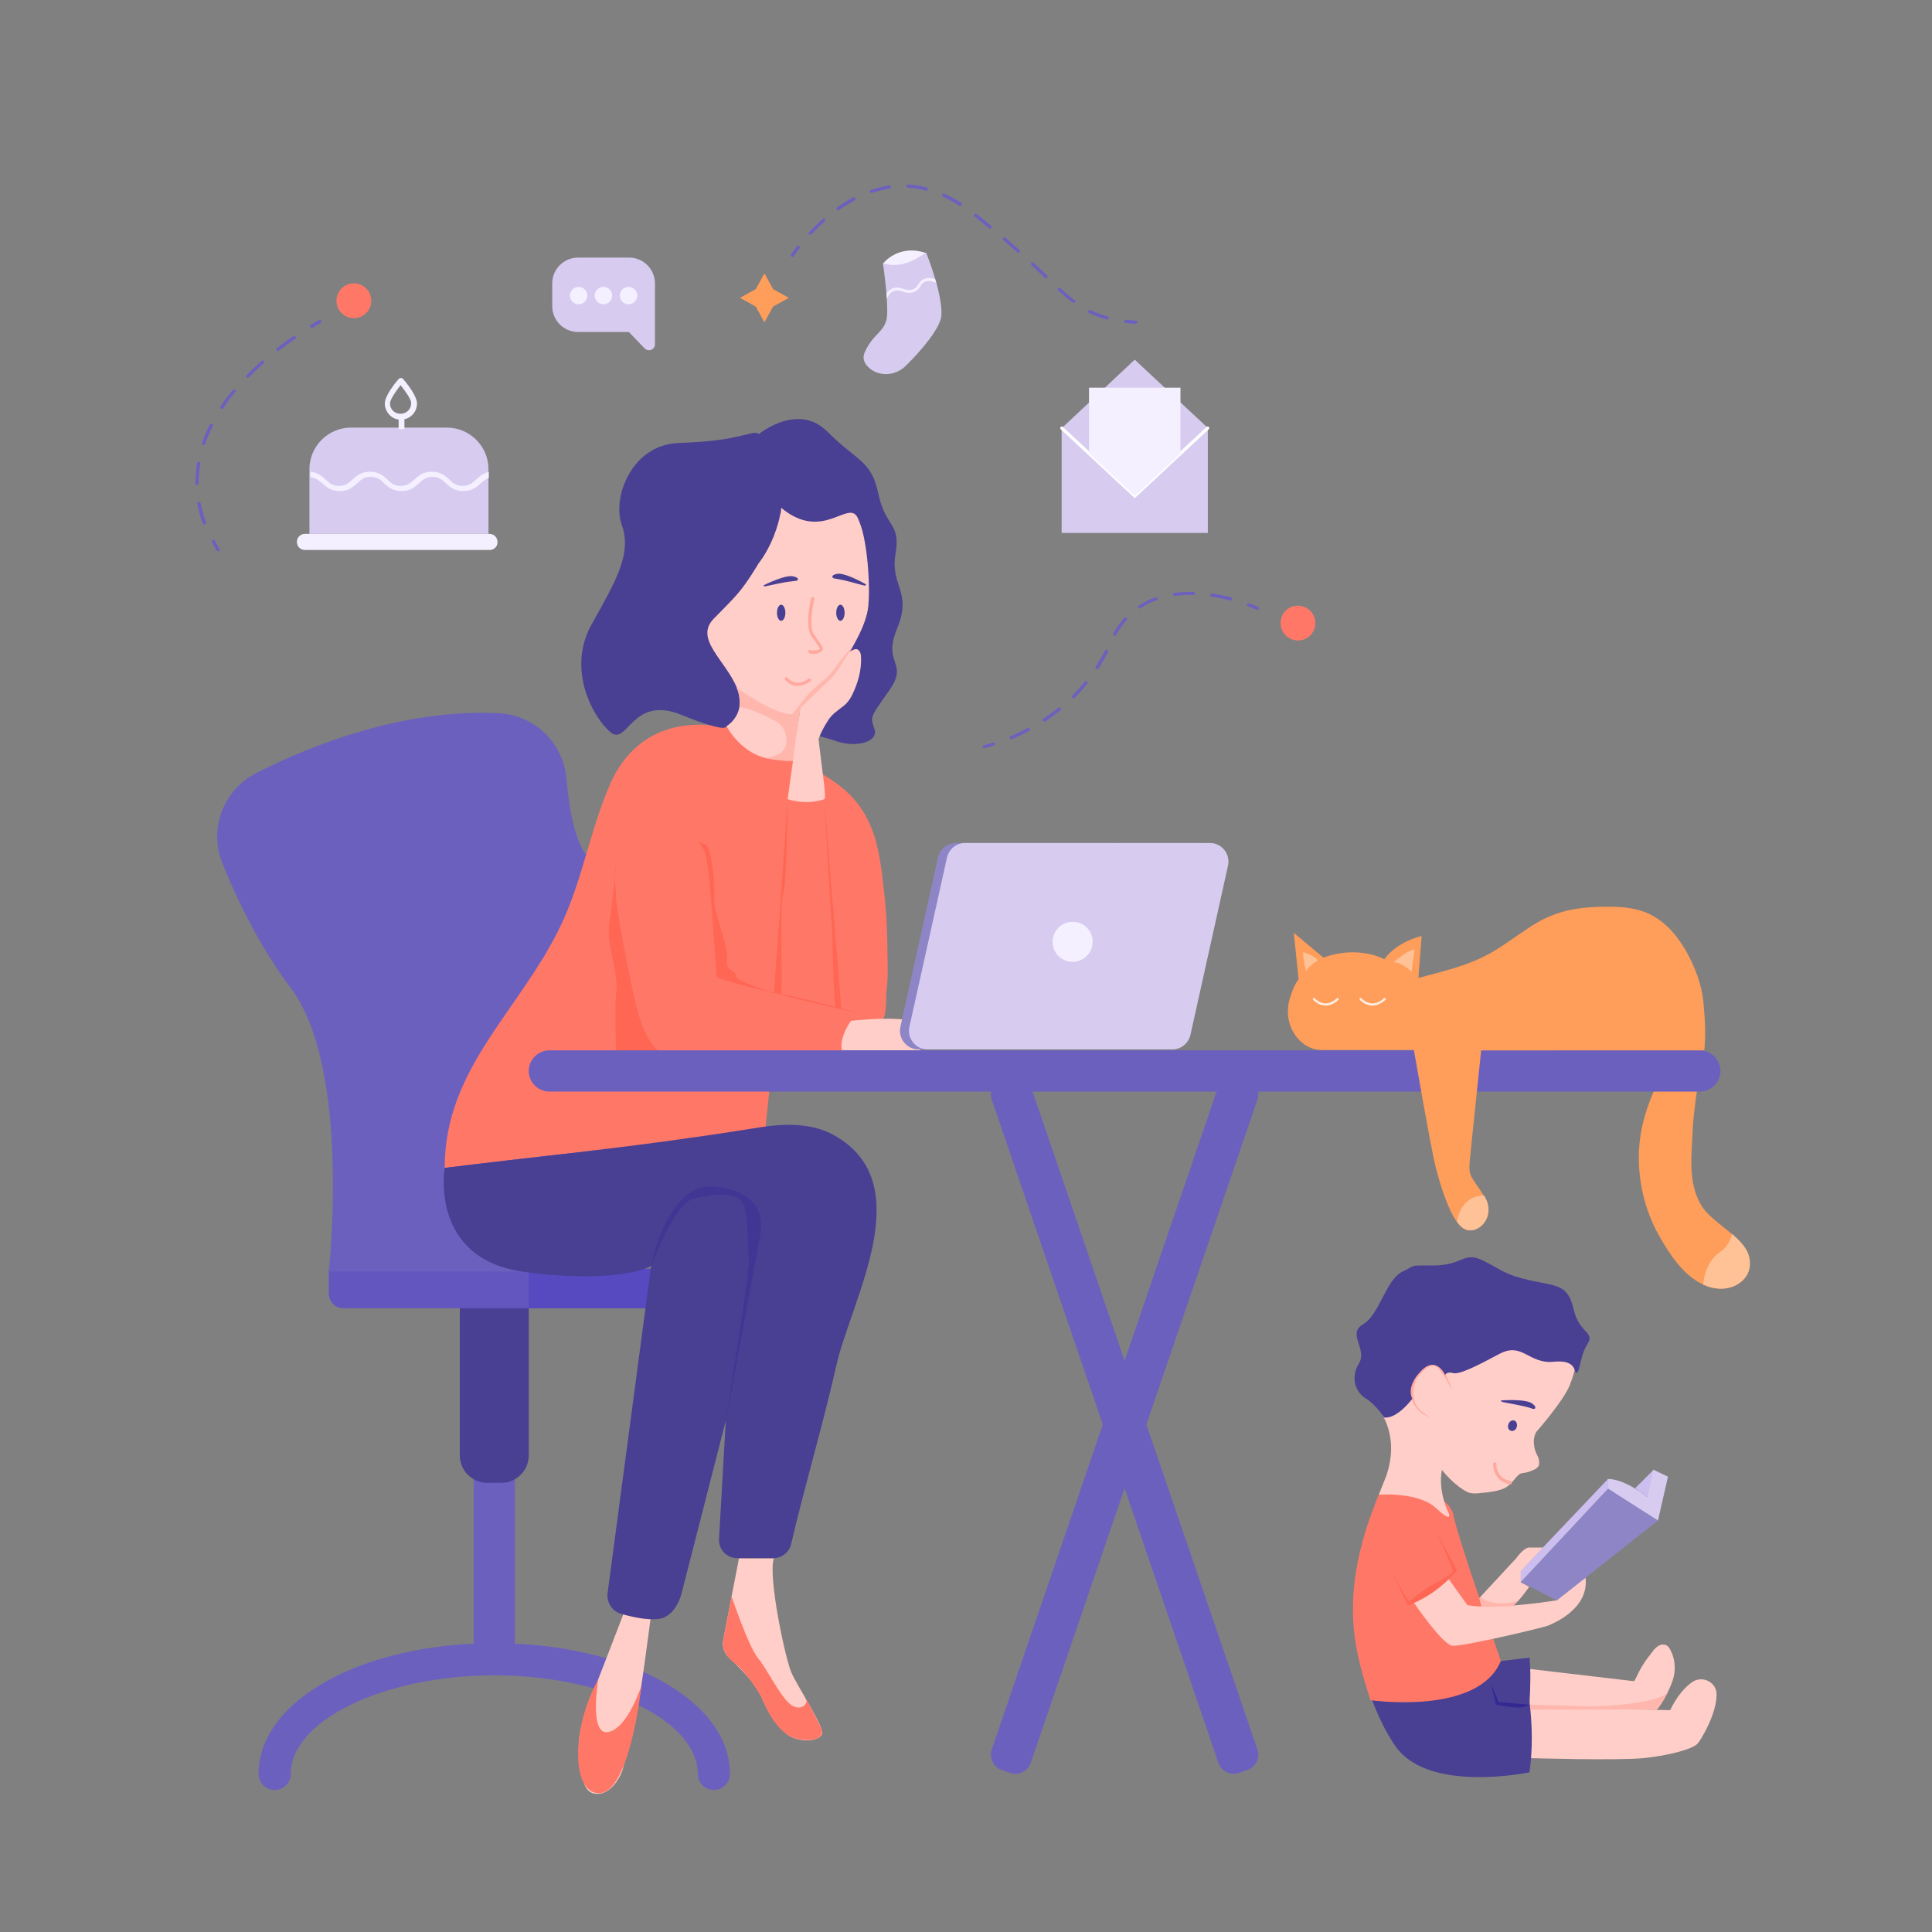 <svg xmlns="http://www.w3.org/2000/svg" id="free_mom" x="0" y="0" version="1.1" viewBox="0 0 600 600" xml:space="preserve">
  <rect x="0" y="0" width="600" height="600" fill="#808080" stroke="none"/>
  <style>
    .st0{fill:#ff9d5a}.st1{fill:#ffc196}.st2{fill:#6c60bf}.st3{fill:#493f93}.st6{fill:#ff7867}.st7{fill:#ffcec8}.st8{fill:#ffa99e}.st10{fill:#ff6754}.st11{fill:#ffb6ad}.st12{fill:#8e85c7}.st13{fill:#d7ccf0}.st16{fill:#f4f0ff}
  </style>
  <path d="M533.9 400.2c-1.8-.1-3.4-.5-5-1.3-6.2-2.8-10.7-9.8-13.8-15.4-4.4-7.9-6.5-17.1-6.1-26.2.3-6.3 1.9-12 4.3-17.7.5-1.1 4.2-12.1 5.6-12.1H531c-3.3 0-5.2 20.2-5.3 23-.3 7.8-1.6 16.3 2.4 23.4 1.9 3.5 6.2 6.3 9.7 9.3 2.7 2.3 4.9 4.7 5.4 7.5 1.3 5.9-3.9 9.8-9.3 9.5z" class="st0"/>
  <path d="M533.9 400.2c-1.8-.1-3.4-.5-5-1.3.3-2.6 1.3-7.4 5.3-10.1 2.1-1.4 3.2-3.6 3.7-5.6 2.7 2.3 4.9 4.7 5.4 7.5 1.2 5.9-4 9.8-9.4 9.5z" class="st1"/>
  <path d="M147.1 458h12.8v56h-12.8z" class="st2"/>
  <path d="M221.7 555.9c-2.8 0-5-2.2-5-5 0-16.6-28.9-30.6-63.2-30.6-34.3 0-63.2 14-63.2 30.6 0 2.8-2.2 5-5 5s-5-2.2-5-5c0-22.8 32.2-40.6 73.2-40.6s73.2 17.8 73.2 40.6c0 2.8-2.2 5-5 5z" class="st2"/>
  <path d="M155.7 460.5h-4.4c-4.7 0-8.5-3.8-8.5-8.5v-50h21.4v50c0 4.7-3.8 8.5-8.5 8.5z" class="st3"/>
  <path fill="#6356bf" d="M197.9 406.3h-91.2c-2.5 0-4.6-2-4.6-4.6V394h95.8v12.3z"/>
  <path fill="#5749bf" d="M164.2 394h43.6v12.3h-43.6z"/>
  <path d="M188.9 389.7l-6.1-123.5c-4.1-3.7-6-14.7-6.9-24.5-1-10.9-9.8-19.6-20.8-20.2-29.5-1.5-58 9.7-75.4 18.5-10.3 5.2-15 17.4-10.6 28.2 4.5 11.2 11.5 25.7 21.1 38.5 19 25.1 11.9 88.2 11.9 88.2h86.8v-5.2z" class="st2"/>
  <path d="M271.7 260.2c-.6-2-1.4-4-2.3-5.8-6.4-12.7-19.7-16.7-31.7-22.5-3.7-1.8-8.4-5.4-12.5-6.1-16.7-3-29.4 3.2-35.8 17.9-6.1 14-8.5 29.4-15 43.2-12.6 26.8-36.3 44.5-36.3 75.8 0 0 39.4-4.9 47.9-5.3 8.5-.5 48.5-7 51.6-6l4.4-42.2 15.8 4.4v3.8s13.6.5 15.7-.3c2.1-.8 1.5-6.9 1.8-9.4.5-3.7.4-7.7.3-11.5 0-7.2-.4-14.4-1.3-21.5-.5-4.8-1.2-9.8-2.6-14.5z" class="st6"/>
  <path d="M227.5 204.2s3.1 10-2 21.1c0 0 4.9 9.8 14.8 10.5 5.8.4 6.3.4 6.3.4l2.9-25.5c.1.1-7.8 5.8-22-6.5z" class="st7"/>
  <path d="M213.5 198.4s-4 5.2-12.5-2.4c0 0-3.7-6.7-1.2-9.2 2.5-2.5 4.8-4 8.4-2.3 0 0-6.3-29 14.9-35.9 21.2-6.8 38.5 1.5 41.2 8 0 0 12.8 21.4 1.8 42.1-11 20.7-20.1 23.2-20.1 23.2s-10-.3-23.4-13.8l-9.1-9.7z" class="st7"/>
  <path d="M249.6 219.7c1.4.1-.5.5 4.1-3.9 6.5-6.2 14.9-19.8 15.8-26.3 1-6.6-.1-22.8-3.1-28.7-3-5.9-10.8 7.7-23.8-3.1v-.1c0 .9-.1 1.6-.3 2.2 0 0-5 30.2-34.1 24.6-3.7-.7-7.6.3-8.4 4.6-.5 2.4.5 5 2.1 6.8 1.6 1.8 3.9 3 6.3 3.6 2.2.6 3.4 0 5.2-1 3.8 4.4 8.2 8.4 12.2 12.6l.9 3.8.2 3.3.3 3.7-1.6 3.6s1.6 2.8-13.8-3.4c-15.4-6.3-16.7 9.8-22 5.4-5.3-4.4-13.8-19.5-5.8-33.6 7.9-14.1 12.4-22 9.3-30.8-3.1-8.8 3.3-24.8 17.4-25.4 14.2-.6 16.6-1.6 23.2-3.1.7-.2 1.4-.1 2 .3 0 0 12.1-10 21.3-.7 9.3 9.3 13.6 8.8 15.8 19.3 2.2 10.5 7 8.8 5.3 18.7-1.7 9.9 5.3 11.6.5 23.1-3.9 9.4 1.3 10.3-.4 15.4-.3 1.1-1 2.3-2.1 3.9-6.3 8.9-5.7 8.1-4.5 12 1.2 3.9-5.5 5.7-11.5 3.8-6-2-11.8-3.2-11.8-3.2l.1-3.5v-.5l.3-3.3.9-.1z" class="st3"/>
  <path d="M203.8 189.7s5.7.1 5.8 4.7l-5.8-4.7z" class="st8"/>
  <path d="M263.6 317.1s18.9-2.3 23 1.3c0 0 .3 7-.9 7.8h-26.2s1.9-5.9 4.1-9.1zm-69.7 183.4s-9.3 24.2-10.4 26.8c-1.1 2.6-4.5 11.5-3.6 16.4.9 4.9.2 12.4 4.6 13.3 4.3.9 7.4-3.8 8.5-6.4 1.1-2.6 3.8-16 4.8-19.4 1-3.3 4.3-29 4.3-29l-8.2-1.7z" class="st7"/>
  <path d="M185.8 521.5s-3 17.6 3.1 16.4 10.3-14.4 10.3-14.4-3.5 33.4-13.2 33.4c-8.4.1-8.8-19.8-.2-35.4zm5.4-243.3s5.7 46.3 13.5 48.4 57.5 1.4 57.5 1.4c-3.4-5.3 4-13.5 4-13.5-3 0-43.6-10.7-43.6-10.7l-2.8-39.5-28.6 13.9z" class="st6"/>
  <path d="M138.1 362.7s-4.9 28.3 24.7 32.3c29.5 3.9 39.4-1.8 39.4-1.8l-13.5 101.5c-.4 2.9 1.4 5.7 4.2 6.5 3.5 1 8.1 2 11.5 1.6 6-.7 7.5-8.9 7.5-8.9l13.5-52.7-2.1 36.7c-.2 3.3 2.4 6 5.7 6h11.1c2.7 0 5-1.8 5.6-4.4 4.3-18.5 9.8-36.7 14-55.3 4.6-20.6 26.2-56.8-.8-71.7-6.8-3.8-15.2-3.6-22.9-2.4-19.8 3.2-39.6 5.8-59.5 8.1-12.8 1.5-25.6 2.9-38.4 4.5z" class="st3"/>
  <path fill="#413693" d="M225.4 441.2s8.2-43.8 10.7-57.6c2.5-13.9-12.8-14.9-12.8-14.9-16-3.2-21.1 24.6-21.1 24.6s7.1-19.8 13.5-21.2c6.4-1.4 11.9-1.9 14.5.9 2.6 2.8 1.9 15.7 2.4 18.3.4 2.5-7.2 49.9-7.2 49.9z"/>
  <path d="M248.5 220.2c.2-1.2.6-.9 1.5-1.6 3.2-2.4 9.8-8.6 12.7-15 .4-.9 2.5-2.2 3.4-2 .9.3 1.3 1.4 1.3 2.4.2 4-.9 7.9-2.6 11.5-.7 1.5-1.6 2.8-2.9 3.8-1.9 1.5-3.6 2.5-4.9 4.7-1.1 1.7-2.1 3.6-2.8 5.5.4 3.6.9 7.1 1.3 10.7.1.6 1.1 7.8.5 8-3.7 1.2-7.5 1.2-11.4 0l3.9-28z" class="st7"/>
  <path d="M225.2 225.8s7.1-3.7 3.6-12.3c-3.6-8.6-13.3-15.1-7.1-21.4 6.2-6.4 8.1-7.7 13.2-16 5.1-8.4-15.2-2.4-15.2-2.4s-23.1 9.9-23.1 10.3c0 .4-1.7 16.6-.7 17.7.9 1.1 16.8 9 17.6 9.2.5.2 10.2 8.5 11.7 14.9z" class="st3"/>
  <path d="M204.8 326.6s-4.5-2.7-7.2-14.2-6.3-30.8-6.3-34.2-.9-6.2 0-9.3c0 0-.9 8.9-1.4 13-.5 4.1-1.6 7.2 0 14.3 1.6 7.1 1.8 9.4 1.4 12.8-.4 3.4 0 19.2 0 19.2h13.5v-1.6zm10.9-65.7s2.8.9 3.7 5.6c.8 4.6 1.5 14 1.7 16.8.2 2.9 1.4 19.4 1.4 20 0 .6 7.1 2.4 9.3 3 2.2.6 9.6 2.4 9.6 2.4s-12.8-3.8-12.8-5.6-3.5-1.7-2.8-5.2c.7-3.6-4.4-15.2-4-18.4.4-3.2-.6-16.6-2.8-17.3-2.4-.7-3.3-1.3-3.3-1.3zm25.7 47.8s23.9 5.9 24.8 5.8c0 0-21.7-6-24.8-5.8z" class="st10"/>
  <path d="M244.6 248.3s-4 57.7-4.3 60.1c0 0 1.4.1 2.2.5.8.5-.5-27.8.7-31 1.2-3.1 1.4-29.6 1.4-29.6zm11.4 0l5.3 65s-.8-.4-1.7-.4c-.8 0-1-22-1.3-25.8-.4-3.6-2.3-38.8-2.3-38.8z" class="st10"/>
  <path d="M229.5 483.9l-4.9 25.4c-.4 2 .3 4.1 1.8 5.5 3.2 3 8.6 8.4 9.9 11.8 1.9 4.9 6.1 11.3 9.6 12.9 3.6 1.6 8.6 1.2 9.4-1 .7-2.2-7.6-14.7-9.5-19-1.9-4.3-7.3-29.6-5.5-35.5h-10.8z" class="st7"/>
  <path d="M227.2 495.8s5.2 15.4 8.1 19c2.9 3.5 6.6 11.3 9.8 14.2 3.2 2.9 6.3.3 5.1-1.7 0 0 5.1 9.4 5.1 10.3 0 .8-.2 3.7-7.4 2.5-7.2-1.2-11.3-12.8-11.3-12.8s-4.1-7.5-8.6-10.9c-4.5-3.5-3.4-7.1-3.4-7.1l2.6-13.5z" class="st6"/>
  <path d="M246 221.8c-5.7.2-17.3-8.3-17.3-8.3 1.4 2.8.9 6 .9 6 2.5.5 4.9 1.4 7.2 2.4l3 1.5c1 .5 2 1 2.7 1.8 1.4 1.5 2.2 4.5 1.5 6.5-.7 1.9-2.6 2.9-4.4 3.3-.7.2-1.4.3-2.1.4 0 0 6.6 1.3 8.7.9l1.1-7.9 1-7-2.3.4z" class="st11"/>
  <path d="M247.8 213h-.7c-2.1-.3-3.3-1.9-3.3-1.9-.2-.2-.1-.5.1-.7.2-.2.5-.1.7.1 0 0 1 1.3 2.7 1.5 1.2.2 2.5-.3 3.8-1.2.2-.2.5-.1.7.1.2.2.1.5-.1.7-1.4.9-2.7 1.4-3.9 1.4z" class="st8"/>
  <path d="M237.3 181.7s7.1-3.6 9.4-2.6c.3.1.8.2 1 .5.5.9-.9.8-1.5.9-2.9.3-5.7 1-8.6 1.6 0 0-.9-.1-.3-.4zm31.5-.3s-6.9-4-9.2-3.1c-.3.1-.8.2-1 .5-.5.9.9.9 1.5 1 2.9.5 5.6 1.4 8.5 2.1-.1-.1.7-.2.2-.5zm-24.9 8.9c0 1.4-.6 2.5-1.3 2.5s-1.3-1.1-1.3-2.5.6-2.5 1.3-2.5 1.3 1.1 1.3 2.5zm18.4 0c0 1.4-.6 2.5-1.3 2.5s-1.3-1.1-1.3-2.5.6-2.5 1.3-2.5 1.3 1.1 1.3 2.5z" class="st3"/>
  <path d="M252.7 203.1c-1 0-1.4-.3-1.5-.4-.2-.2-.2-.5-.1-.7.2-.2.5-.2.7-.1 0 0 .6.4 2.3-.1.5-.1.5-.3.5-.3.1-.2-.6-1-1-1.7-.5-.6-1-1.3-1.6-2.2-2.2-3.3-.2-11.5-.1-11.8.1-.3.3-.4.6-.4.3.1.4.3.4.6 0 .1-2 8.1-.1 11 .6.9 1.1 1.6 1.5 2.2.9 1.2 1.4 1.9 1.2 2.6-.2.6-.8.8-1.2.9-.5.3-1.1.4-1.6.4z" class="st8"/>
  <path d="M246 221.8s2.6-3.2 4.4-5.5c1.8-2.3 5-4.5 6.7-6.2 1.7-1.8 6.5-8.6 7.6-9 0 0-5.1 7.8-5.8 8.7-.7.9-9.2 8.9-10.1 9.8l-.5 1.8-2.3.4z" class="st11"/>
  <path d="M514.4 531c.3 0 1.3-1.7 1.5-2 .5-.7 1-1.5 1.4-2.3.9-1.6 1.6-3.2 2.2-4.9 1-3.2.8-6.6-.8-9.5-.3-.6-.7-1.1-1.3-1.4-.7-.3-1.6-.2-2.3.2-.7.4-1.3 1-1.8 1.7-.9 1.2-1.8 2.3-2.6 3.5-.6.9-1.2 1.9-1.7 2.9-.2.3-1.3 2.9-1.6 2.9l-32.4-3.8V531h39.4z" class="st7"/>
  <path d="M475 530.3l43.7.8c2.2-4.6 4.7-7.2 6.8-8.7 3.2-2.2 7.6 0 7.6 3.8.1 5.9-4.9 14.3-6 15.4-1.6 1.6-8.7 3.6-16.7 4.4-8 .8-35.4 0-35.4 0v-15.7z" class="st7"/>
  <path d="M475 529.4s15.6.5 18.7.5c3.1.1 22.5-.7 24.5-4.8 0 0-2.5 5-3.7 5.8H475v-1.5z" class="st11"/>
  <path d="M423.9 520.8s2.8 11.8 9.4 21.4c10.2 14.9 41.7 8.2 41.7 8.2 1-7.2.9-14.5 0-21.9.3-4.7.4-9.3 0-13.7l-51.1 6z" class="st3"/>
  <path d="M451.3 470.2c0-.2-.1-.4-.2-.6-.3-.7-1.3-2.7-2.7-3.3l-1.4-1-1.2-.5c-3.7-2.5-9.4-4.1-17-1.1-1 .4-1.8 3.8-2.2 4.6-1.5 3.8-2.8 7.8-3.8 11.8-2.5 9.7-3.4 19.6-1.9 29.6 1 6.4 2.8 12.3 4.7 18.3 0 0 33.5 4.9 40.5-12.2.1.1-13.8-39.3-14.8-45.6z" class="st6"/>
  <path d="M438.8 497.3s9.2 13.6 12.3 13.8c3.1.3 28.2-5.6 29.8-6.3s12.7-5.2 11.5-14.9l-9 7.1s-19 3.1-27.7 1.5l-6.2-8.7c-2 3.1-5.2 5.8-10.7 7.5z" class="st7"/>
  <path d="M472.3 491.3l11.2 5.7 31.4-24.8-15.4-10z" class="st12"/>
  <path d="M514.9 472.2l3.1-13.6-4.6-2.2-1.9 8.5s-6.7-5.6-12.2-5.6l.1 3 15.5 9.9z" class="st13"/>
  <path fill="#cdbef0" d="M499.4 459.3l-27.1 28.5v3.5l27.2-29.1zm14.1-2.8l-5.7 5.7 3.8 2.7z"/>
  <path d="M459.4 496.3l11.5-12.4s2.3-3.3 4-3.3h4.3l-6.9 7.3v3.5l2.6 1.4s-2.7 4-5.1 6c-3.4.3-6.6.4-9.6.3l-.8-2.8z" class="st7"/>
  <path fill="#342893" d="M463 522.8l2.4 5.8 9.6.8s-1 .8-3.1.9c-2 .1-7.3-.9-7.3-.9l-1.6-6.6z"/>
  <path d="M428.6 438.4s6.2 7.5 1.9 20l-2.3 5.8s12.2-1 17.7 4.1 4 1.6 4 1.6-3.4-6.5-2.1-13.4c1.6 2 3.4 3.8 5.4 5.3.8.6 1.7 1.2 2.6 1.6 1.4.6 3.1.4 4.6.2 1.5-.1 2.9-.3 4.3-.6.9-.2 1.8-.5 2.7-.9 1.1-.6 1.9-1.5 2.7-2.4.6-.7 1.6-2.1 2.6-2.2 1.1-.1 2.3-.4 3.3-.9.6-.2 1.1-.5 1.6-1 .5-.6.5-1.5.3-2.3-.1-.7-.5-1.3-.8-2-.3-.6-.5-1.3-.6-2-.3-1.6-.2-3.2.6-4.6 0 0 8.3-9.4 10.4-14.5 2-5.1 3.8-12.2 0-14.8-3.8-2.6-29.6-31.5-49-9.7-19.5 21.8-9.9 32.7-9.9 32.7z" class="st7"/>
  <path d="M444.2 440.2c-1.2-.4-2.3-1.1-3.3-1.9-1-.9-1.8-2-2.3-3.2-.5-1.2-.7-2.6-.4-4 0-.7.3-1.3.4-2 .2-.6.5-1.2.7-1.8.9-1.3 1.9-2.4 3.1-3.3.6-.4 1.4-.8 2.2-.9.9-.1 1.7.4 2.3 1 1 1.1 1.8 2.4 2.5 3.7.6 1.3 1.2 2.7 1.6 4.1-.6-1.3-1.3-2.6-2-3.8-.7-1.2-1.6-2.4-2.6-3.4-.5-.4-1-.7-1.6-.6-.6.1-1.2.4-1.8.8-1.1.8-2.1 1.9-2.9 3v-.1c-.2.6-.5 1.1-.7 1.7l-.2.9c-.1.3-.2.6-.2.9l-.1.9v.9c0 .3.1.6.1.9 0 .3.1.6.2.9.3 1.2 1 2.2 1.9 3.1 1 .8 2 1.6 3.1 2.2zM469 461h-.1c-5.5-1.2-5.2-6.4-5.2-6.4 0-.3.3-.5.5-.5.3 0 .5.3.5.5s-.2 4.4 4.4 5.4c.3.1.4.3.4.6 0 .2-.2.4-.5.4z" class="st8"/>
  <path d="M438.6 434.4s-4.7 6.4-8.8 5.8c0 0-2.5-4-5.5-5.8-3.1-1.8-5.1-6.3-2.3-10.9 2.8-4.6-3.8-9.3 1.3-12.2 5.1-3 7.1-13.8 12.1-16.3 5-2.4 1.6-1.9 10.2-2 8.6-.1 9-4.4 14.8-1.6 5.8 2.8 6.5 4.4 15.1 6.3 8.6 1.8 11.4 1.4 13.2 8.9 1.7 7.5 6.7 7 4.3 10.8-2.4 3.8-2.2 8.2-3.3 8.9-1.1.7.6-4.2-7.2-3.4-7.8.8-9.7-6.3-16.9-2.4-7.3 3.9-12.5 6.5-14.4 5.9-1.9-.5-2.4.6-2.4.6s-2.8-6.2-7.5-1.2c-4.9 5-2.7 8.6-2.7 8.6z" class="st3"/>
  <path d="M460.3 499s8.9 0 9.6-.3l1.9-1.9s-.7.8-4.4 1.1c-3.8.3-7.3-1.1-7.5-2l-.4.4.8 2.7z" class="st11"/>
  <path d="M471 443.3c-.3.9-1.2 1.3-1.9 1-.7-.3-1-1.2-.6-2.1.3-.9 1.2-1.3 1.9-1 .6.3.9 1.2.6 2.1zm-4.6-8.4s8-.6 9.7 1.2c.2.2.7.5.7.9.1 1-1.2.4-1.7.2-2.8-.8-5.7-1.2-8.5-1.8-.1 0-.9-.5-.2-.5z" class="st3"/>
  <path d="M445.9 475.3l6.6 12.5c-4.4 4.9-9.4 8.6-15.3 10.8l-6.6-14s6.4 13.3 7.3 12.5c.9-.8 5.1-4 6.8-4.9 1.7-.9 6.6-3.3 6.5-4.4-.2-1.2-5.3-12.5-5.3-12.5z" class="st10"/>
  <g>
    <path d="M527.9 339H170.6c-3.5 0-6.4-2.9-6.4-6.4 0-3.5 2.9-6.4 6.4-6.4h357.3c3.5 0 6.4 2.9 6.4 6.4 0 3.5-2.9 6.4-6.4 6.4z" class="st2"/>
    <path d="M361.3 325.9h-76.1c-3.6 0-6.3-3.4-5.6-6.9l11.7-52.7c.6-2.6 2.9-4.5 5.6-4.5H373c3.6 0 6.3 3.4 5.6 6.9l-11.7 52.7c-.6 2.6-3 4.5-5.6 4.5z" class="st12"/>
    <path d="M364.1 325.9H288c-3.6 0-6.3-3.4-5.6-6.9l11.7-52.7c.6-2.6 2.9-4.5 5.6-4.5h76.1c3.6 0 6.3 3.4 5.6 6.9l-11.7 52.7c-.6 2.6-2.9 4.5-5.6 4.5z" class="st13"/>
    <path d="M390.5 341.5l-70.4 206c-.9 2.6-3.8 4-6.4 3.1l-2.6-.9c-2.6-.9-4-3.8-3.1-6.4l70.4-206c.9-2.6 3.8-4 6.4-3.1l2.6.9c2.6 1 4 3.8 3.1 6.4z" class="st2"/>
    <path d="M308 341.5l70.4 206c.9 2.6 3.8 4 6.4 3.1l2.6-.9c2.6-.9 4-3.8 3.1-6.4l-70.4-206c-.9-2.6-3.8-4-6.4-3.1l-2.6.9c-2.6 1-4 3.8-3.1 6.4z" class="st2"/>
    <path d="M339.3 292.9c-.2 3.4-3.2 6-6.6 5.8-3.4-.2-6-3.2-5.8-6.6.2-3.4 3.2-6 6.6-5.8 3.5.2 6.1 3.2 5.8 6.6z" class="st16"/>
  </g>
  <g>
    <path d="M456.4 361c-.3 4.3.3 4 4.4 10.3 4.1 6.3-1.5 12.2-5.8 10.5-.9-.4-1.8-1.2-2.6-2.4-3-4.2-5.4-12.5-6.6-17.2-1.5-6-6.7-36.1-6.7-36.1h-28.6c-7.2-.1-12.4-8.2-9.9-16.1 1.5-4.9 2.7-5.8 2.7-5.8l-1.5-14.5 9.2 7.7c11-4 18.9.5 18.9.5 4.2-5.7 11.6-7.2 11.6-7.2l-1 13c7.9-2.1 15.8-3.9 22.9-8 2.9-1.7 5.6-3.6 8.3-5.5l.2-.1c3.3-2.3 6.7-4.6 10.6-6 4.8-1.9 10-2.4 15.2-2.5 4.6-.1 9.3.1 13.5 1.8 4.9 2 8.8 6 11.6 10.6.3.4.5.9.8 1.3 2.7 4.8 4.9 10.4 5.4 15.8.5 5.6.8 9.6.3 15.1H460c0-.1-3.2 30.4-3.6 34.8z" class="st0"/>
    <path fill="#ffede0" d="M411.7 312.3h-.4c-2.1-.2-3.5-1.8-3.5-1.8-.1-.1-.1-.4 0-.5.1-.1.4-.1.5 0 0 0 1.2 1.4 3 1.6 1.3.1 2.6-.4 3.9-1.6.1-.1.4-.1.5 0 .1.1.1.4 0 .5-1.3 1.2-2.6 1.8-4 1.8zm14.5 0h-.4c-2.1-.2-3.5-1.8-3.5-1.8-.1-.1-.1-.4 0-.5.1-.1.4-.1.5 0 0 0 1.2 1.4 3.1 1.6 1.3.1 2.6-.4 3.9-1.6.1-.1.4-.1.5 0 .1.1.1.4 0 .5-1.4 1.2-2.7 1.8-4.1 1.8z"/>
    <path d="M432.8 298.8s4.7-4 6.5-3.9c0 0-.7 5.4-.9 6.9-.1-.1-2.8-2.8-5.6-3zm-27.2 2.9s-1.2-5-.8-6c0 0 3 .9 4.5 2.5 0 .1-3.2 2-3.7 3.5zm49.5 80.1c-.9-.4-1.8-1.2-2.6-2.4 0-.4 1.1-8.2 8.4-8.1 4 6.3-1.6 12.2-5.8 10.5z" class="st1"/>
  </g>
  <g>
    <path d="M375.1 132.9l-22.7-21.2-22.6 21.2h-.1v32.6h45.4v-32.6z" class="st13"/>
    <path fill="#fff" d="M352.4 154.7l-23-21.4c-.2-.2-.2-.5 0-.7.2-.2.5-.2.7 0l22.3 20.8 22.3-20.8c.2-.2.5-.2.7 0 .2.2.2.5 0 .7l-23 21.4z"/>
    <path d="M366.6 120.4v20.5L352.4 154l-14.2-13.2v-20.4z" class="st16"/>
    <path d="M203.4 88c0-4.4-3.6-8-8-8h-15.9c-4.4 0-8 3.6-8 8v7.1c0 4.4 3.6 8 8 8h15.8l4.9 5.1c1.2 1.2 3.2.4 3.2-1.3V88z" class="st13"/>
    <circle cx="179.7" cy="91.8" r="2.7" class="st16"/>
    <path d="M190.1 91.8c0 1.5-1.2 2.7-2.7 2.7-1.5 0-2.7-1.2-2.7-2.7 0-1.5 1.2-2.7 2.7-2.7 1.5 0 2.7 1.2 2.7 2.7zm7.8 0c0 1.5-1.2 2.7-2.7 2.7-1.5 0-2.7-1.2-2.7-2.7 0-1.5 1.2-2.7 2.7-2.7 1.5 0 2.7 1.2 2.7 2.7zm76.3-9.9s4.7-6.3 13.4-3.3L282 85l-7.8-3.1z" class="st16"/>
    <path d="M292.2 98.9c-1.3 5.2-9.9 13.7-9.9 13.7l-1 1c-3 3-7.8 3.5-11.1.9-1.6-1.3-2.6-3-1.6-5.2 2.6-5.9 6.5-6.2 6.9-11.3.1-1.5 0-3.5-.1-5.6 0-.4-.1-.8-.1-1.3-.4-4.7-1.1-9.4-1.1-9.4 4.2 1.5 8.7.1 13.4-3.3 0 0 1.5 3.7 2.8 8.1l.3.9c1.2 4.5 2.1 9.1 1.5 11.5z" class="st13"/>
    <path d="M290.7 87.7h-.3c-3.3-1.4-4.5 1-4.5 1.1 0 0-1.5 3.3-5.7 1.7-1.1-.4-2.1-.4-2.9 0-1.1.5-1.5 1.7-1.5 1.7-.1.2-.2.3-.4.3 0-.4-.1-.8-.1-1.3.3-.5.8-1.1 1.6-1.5 1-.5 2.2-.5 3.6 0 3.4 1.3 4.6-1.2 4.6-1.3 0 0 1.5-3.1 5.3-1.7.1.4.2.7.3 1z" class="st16"/>
    <path d="M151.7 165.8v-20.1c0-7.1-5.8-12.9-12.9-12.9H109c-7.1 0-12.9 5.8-12.9 12.9v20.1h55.6z" class="st13"/>
    <path d="M123.8 130.3v3h1.8v-3.1c2.3-.5 3.9-2.5 3.9-4.9 0-2.5-3.6-6.8-4.3-7.6-.4-.4-1-.4-1.4 0-.7.8-4.3 5.1-4.3 7.6s1.9 4.7 4.3 5zm.6-10.7c1.4 1.8 3.3 4.3 3.3 5.6 0 1.8-1.4 3.3-3.3 3.3s-3.3-1.4-3.3-3.3c.1-1.2 1.9-3.8 3.3-5.6zm27.3 27c-1.8.4-2.8 1.4-3.8 2.3-1.2 1.1-2.2 2-4.2 2s-3.1-.9-4.2-2c-1.3-1.2-2.7-2.4-5.4-2.4-2.8 0-4.2 1.3-5.4 2.4-1.2 1.1-2.2 2-4.2 2-2.1 0-3.1-.9-4.2-2-1.3-1.2-2.7-2.4-5.4-2.4-2.8 0-4.2 1.3-5.4 2.4-1.2 1.1-2.2 2-4.2 2s-3.1-.9-4.2-2c-1.1-1-2.5-2.2-4.7-2.4v1.7c1.7.2 2.6 1 3.7 1.9 1.3 1.2 2.7 2.4 5.4 2.4 2.8 0 4.2-1.3 5.4-2.4 1.2-1.1 2.2-2 4.2-2 2.1 0 3.1.9 4.2 2 1.3 1.2 2.7 2.4 5.4 2.4 2.8 0 4.2-1.3 5.4-2.4 1.2-1.1 2.2-2 4.2-2s3.1.9 4.2 2c1.3 1.2 2.7 2.4 5.4 2.4s4.2-1.3 5.4-2.4c.8-.7 1.5-1.3 2.5-1.7v-1.8zm.4 24.2H94.7c-1.4 0-2.5-1.1-2.5-2.5s1.1-2.5 2.5-2.5H152c1.4 0 2.5 1.1 2.5 2.5.1 1.3-1 2.5-2.4 2.5z" class="st16"/>
    <path d="M115.3 93.4c0 3-2.4 5.4-5.4 5.4-3 0-5.4-2.4-5.4-5.4s2.4-5.4 5.4-5.4c3 0 5.4 2.4 5.4 5.4zM408.5 193.5c0 3-2.4 5.4-5.4 5.4-3 0-5.4-2.4-5.4-5.4 0-3 2.4-5.4 5.4-5.4 3 .1 5.4 2.4 5.4 5.4z" class="st6"/>
    <path d="M237.4 84.9l2.7 4.9 4.9 2.7-4.9 2.7-2.7 4.9-2.7-4.9-4.9-2.7 4.9-2.7z" class="st0"/>
    <path d="M96.7 101.8c-.2 0-.3-.1-.4-.2-.1-.2-.1-.5.2-.7 1.6-1 2.6-1.5 2.6-1.5.2-.1.5 0 .7.2.1.2 0 .5-.2.7 0 0-1 .5-2.6 1.5h-.3zm-33.2 61.1c-.2 0-.4-.1-.5-.3-.8-2-1.3-4.1-1.7-6.1-.1-.3.1-.5.4-.6.3-.1.5.1.6.4.4 2 1 4 1.7 6 .1.3 0 .5-.3.6h-.2zm-2.3-12.3c-.3 0-.5-.2-.5-.5v-.4c0-2 .2-3.9.5-5.9 0-.3.3-.5.6-.4.3 0 .5.3.4.6-.3 1.9-.5 3.8-.5 5.7v.4c0 .3-.2.5-.5.5zm2-12.4H63c-.3-.1-.4-.4-.3-.6.7-1.9 1.5-3.9 2.5-5.8.1-.2.4-.3.7-.2.2.1.3.4.2.7-1 1.9-1.8 3.8-2.4 5.7-.1.1-.3.2-.5.2zm5.7-11.2c-.1 0-.2 0-.3-.1-.2-.2-.3-.5-.1-.7 1.1-1.7 2.4-3.4 3.8-5.1.2-.2.5-.2.7-.1.2.2.2.5.1.7-1.4 1.6-2.6 3.3-3.7 5-.2.3-.3.3-.5.3zm8-9.7c-.1 0-.3 0-.3-.1-.2-.2-.2-.5 0-.7 1.4-1.5 3-2.9 4.6-4.4.2-.2.5-.2.7 0 .2.2.2.5 0 .7-1.6 1.4-3.1 2.9-4.5 4.3-.3.2-.4.2-.5.2zm9.4-8.3c-.1 0-.3-.1-.4-.2-.2-.2-.1-.5.1-.7 1.6-1.3 3.4-2.5 5.1-3.7.2-.2.5-.1.7.1.2.2.1.5-.1.7-1.7 1.2-3.4 2.4-5.1 3.7-.1 0-.2.1-.3.1zm-18.6 62.2c-.2 0-.3-.1-.4-.2-.5-.9-1-1.8-1.5-2.6-.1-.2 0-.5.2-.7.2-.1.5 0 .7.2.5.9 1 1.7 1.5 2.6.1.2.1.5-.2.7h-.3zM246.1 79.8c-.1 0-.2 0-.3-.1-.2-.2-.3-.5-.1-.7 0 0 .6-1 1.8-2.5.2-.2.5-.3.7-.1.2.2.3.5.1.7-1.1 1.4-1.7 2.4-1.7 2.4-.2.2-.4.3-.5.3zm97.7 19.4h-.1c-2-.5-3.8-1.2-5.5-2-.2-.1-.3-.4-.2-.7.1-.2.4-.3.7-.2 1.7.8 3.4 1.5 5.3 2 .3.1.4.3.4.6-.2.1-.4.3-.6.3zm-10.4-5.1c-.1 0-.2 0-.3-.1-1.3-1-2.7-2.2-4.5-3.8-.2-.2-.2-.5 0-.7.2-.2.5-.2.7 0 1.7 1.5 3.1 2.7 4.4 3.7.2.2.3.5.1.7-.1.1-.2.2-.4.2zm-8.6-7.7c-.1 0-.2 0-.3-.1l-.3-.3c-1.2-1.1-2.5-2.4-3.9-3.7-.2-.2-.2-.5 0-.7.2-.2.5-.2.7 0 1.4 1.3 2.7 2.5 3.9 3.7l.3.3c.2.2.2.5 0 .7-.2.1-.3.1-.4.1zm-8.5-7.9c-.1 0-.2 0-.3-.1-1.5-1.3-2.9-2.6-4.4-3.8-.2-.2-.2-.5-.1-.7.2-.2.5-.2.7-.1 1.5 1.3 2.9 2.5 4.4 3.8.2.2.2.5 0 .7 0 .2-.2.2-.3.2zm-64.7-5.6c-.1 0-.2 0-.3-.1-.2-.2-.2-.5 0-.7 1.3-1.4 2.8-2.8 4.2-4.1.2-.2.5-.2.7 0 .2.2.2.5 0 .7-1.4 1.2-2.8 2.6-4.1 4-.2.2-.4.2-.5.2zm55.9-1.9c-.1 0-.2 0-.3-.1-1.4-1.2-2.9-2.4-4.5-3.6-.2-.2-.3-.5-.1-.7.2-.2.5-.3.7-.1 1.6 1.2 3.1 2.5 4.5 3.6.2.2.2.5.1.7-.1.1-.3.2-.4.2zm-47.2-5.7c-.2 0-.3-.1-.4-.2-.2-.2-.1-.5.1-.7 1.6-1.2 3.3-2.2 5-3.1.2-.1.5 0 .7.2.1.2 0 .5-.2.7-1.6.9-3.3 1.9-4.9 3-.1 0-.2.1-.3.1zm37.9-1.3c-.1 0-.2 0-.3-.1-1.7-1.1-3.3-2-5-2.8-.3-.1-.4-.4-.2-.7.1-.3.4-.4.7-.2 1.7.8 3.4 1.7 5.1 2.8.2.1.3.5.1.7 0 .2-.2.3-.4.3zm-27.6-4.1c-.2 0-.4-.1-.5-.3-.1-.3.1-.5.3-.6 1.9-.6 3.8-1.1 5.7-1.4.3 0 .5.2.6.4 0 .3-.2.5-.4.6-1.8.3-3.7.7-5.5 1.3h-.2zm17.1-.7h-.1c-1.9-.5-3.8-.8-5.6-.9-.3 0-.5-.3-.5-.5 0-.3.3-.5.5-.5 1.9.1 3.9.4 5.8.9.3.1.4.3.4.6-.1.3-.3.4-.5.4zm64.9 41.4c-.1 0-.1 0 0 0-1.1-.1-2.1-.2-3-.3-.3 0-.5-.3-.4-.6 0-.3.3-.5.6-.4.9.1 1.9.2 3 .3.3 0 .5.3.5.5-.3.3-.5.5-.7.5z" class="st2"/>
    <g>
      <path d="M390.5 189.4h-.2s-1-.5-2.7-1.1c-.3-.1-.4-.4-.3-.6.1-.3.4-.4.6-.3 1.8.6 2.8 1.1 2.8 1.1.3.1.4.4.2.7-.1.1-.3.2-.4.2zm-76.4 40.2c-.2 0-.4-.1-.5-.3-.1-.3 0-.5.3-.7 1.8-.7 3.5-1.6 5.2-2.5.2-.1.5 0 .7.2.1.2 0 .5-.2.7-1.7.9-3.5 1.8-5.3 2.5-.1.1-.2.1-.2.1zm10.2-5.5c-.2 0-.3-.1-.4-.2-.2-.2-.1-.5.1-.7 1.6-1.1 3.2-2.2 4.7-3.4.2-.2.5-.1.7.1.2.2.1.5-.1.7-1.5 1.2-3.1 2.4-4.7 3.5h-.3zm9.1-7.3c-.1 0-.3 0-.4-.1-.2-.2-.2-.5 0-.7 1.4-1.4 2.7-2.8 3.9-4.3.2-.2.5-.2.7-.1.2.2.2.5.1.7-1.2 1.5-2.6 3-3.9 4.4-.2.1-.3.1-.4.1zm7.3-9c-.1 0-.2 0-.3-.1-.2-.1-.3-.5-.1-.7 1-1.6 2-3.3 2.9-5 .1-.2.4-.3.7-.2.2.1.3.4.2.7-.9 1.7-1.9 3.5-2.9 5.1-.2.1-.3.2-.5.2zm5.4-10.3c-.1 0-.2 0-.2-.1-.2-.1-.3-.4-.2-.7 1-1.8 2.2-3.4 3.5-4.8.2-.2.5-.2.7 0 .2.2.2.5 0 .7-1.2 1.4-2.4 2.9-3.3 4.6-.1.2-.3.3-.5.3zm7.8-8.5c-.2 0-.3-.1-.4-.2-.2-.2-.1-.5.1-.7 1.6-1.1 3.4-2 5.3-2.6.3-.1.5 0 .6.3.1.3 0 .5-.3.6-1.8.6-3.5 1.5-5.1 2.5 0 0-.1.1-.2.1zm28.2-2.5h-.1c-1.9-.5-3.8-.9-5.7-1.2-.3 0-.5-.3-.4-.6 0-.3.3-.5.6-.4 1.9.3 3.8.7 5.8 1.2.3.1.4.3.4.6-.2.3-.4.4-.6.4zm-17.3-1.4c-.2 0-.5-.2-.5-.4 0-.3.2-.5.4-.6 1.9-.2 3.9-.3 5.9-.3.3 0 .5.2.5.5s-.2.5-.5.5c-1.9-.1-3.9 0-5.8.3.1 0 0 0 0 0zm-59.1 47.3c-.2 0-.4-.2-.5-.4-.1-.3.1-.5.4-.6 0 0 1.1-.2 2.8-.8.3-.1.5.1.6.3.1.3-.1.5-.3.6-1.8.6-2.9.8-3 .9 0-.1 0 0 0 0z" class="st2"/>
    </g>
  </g>
</svg>
